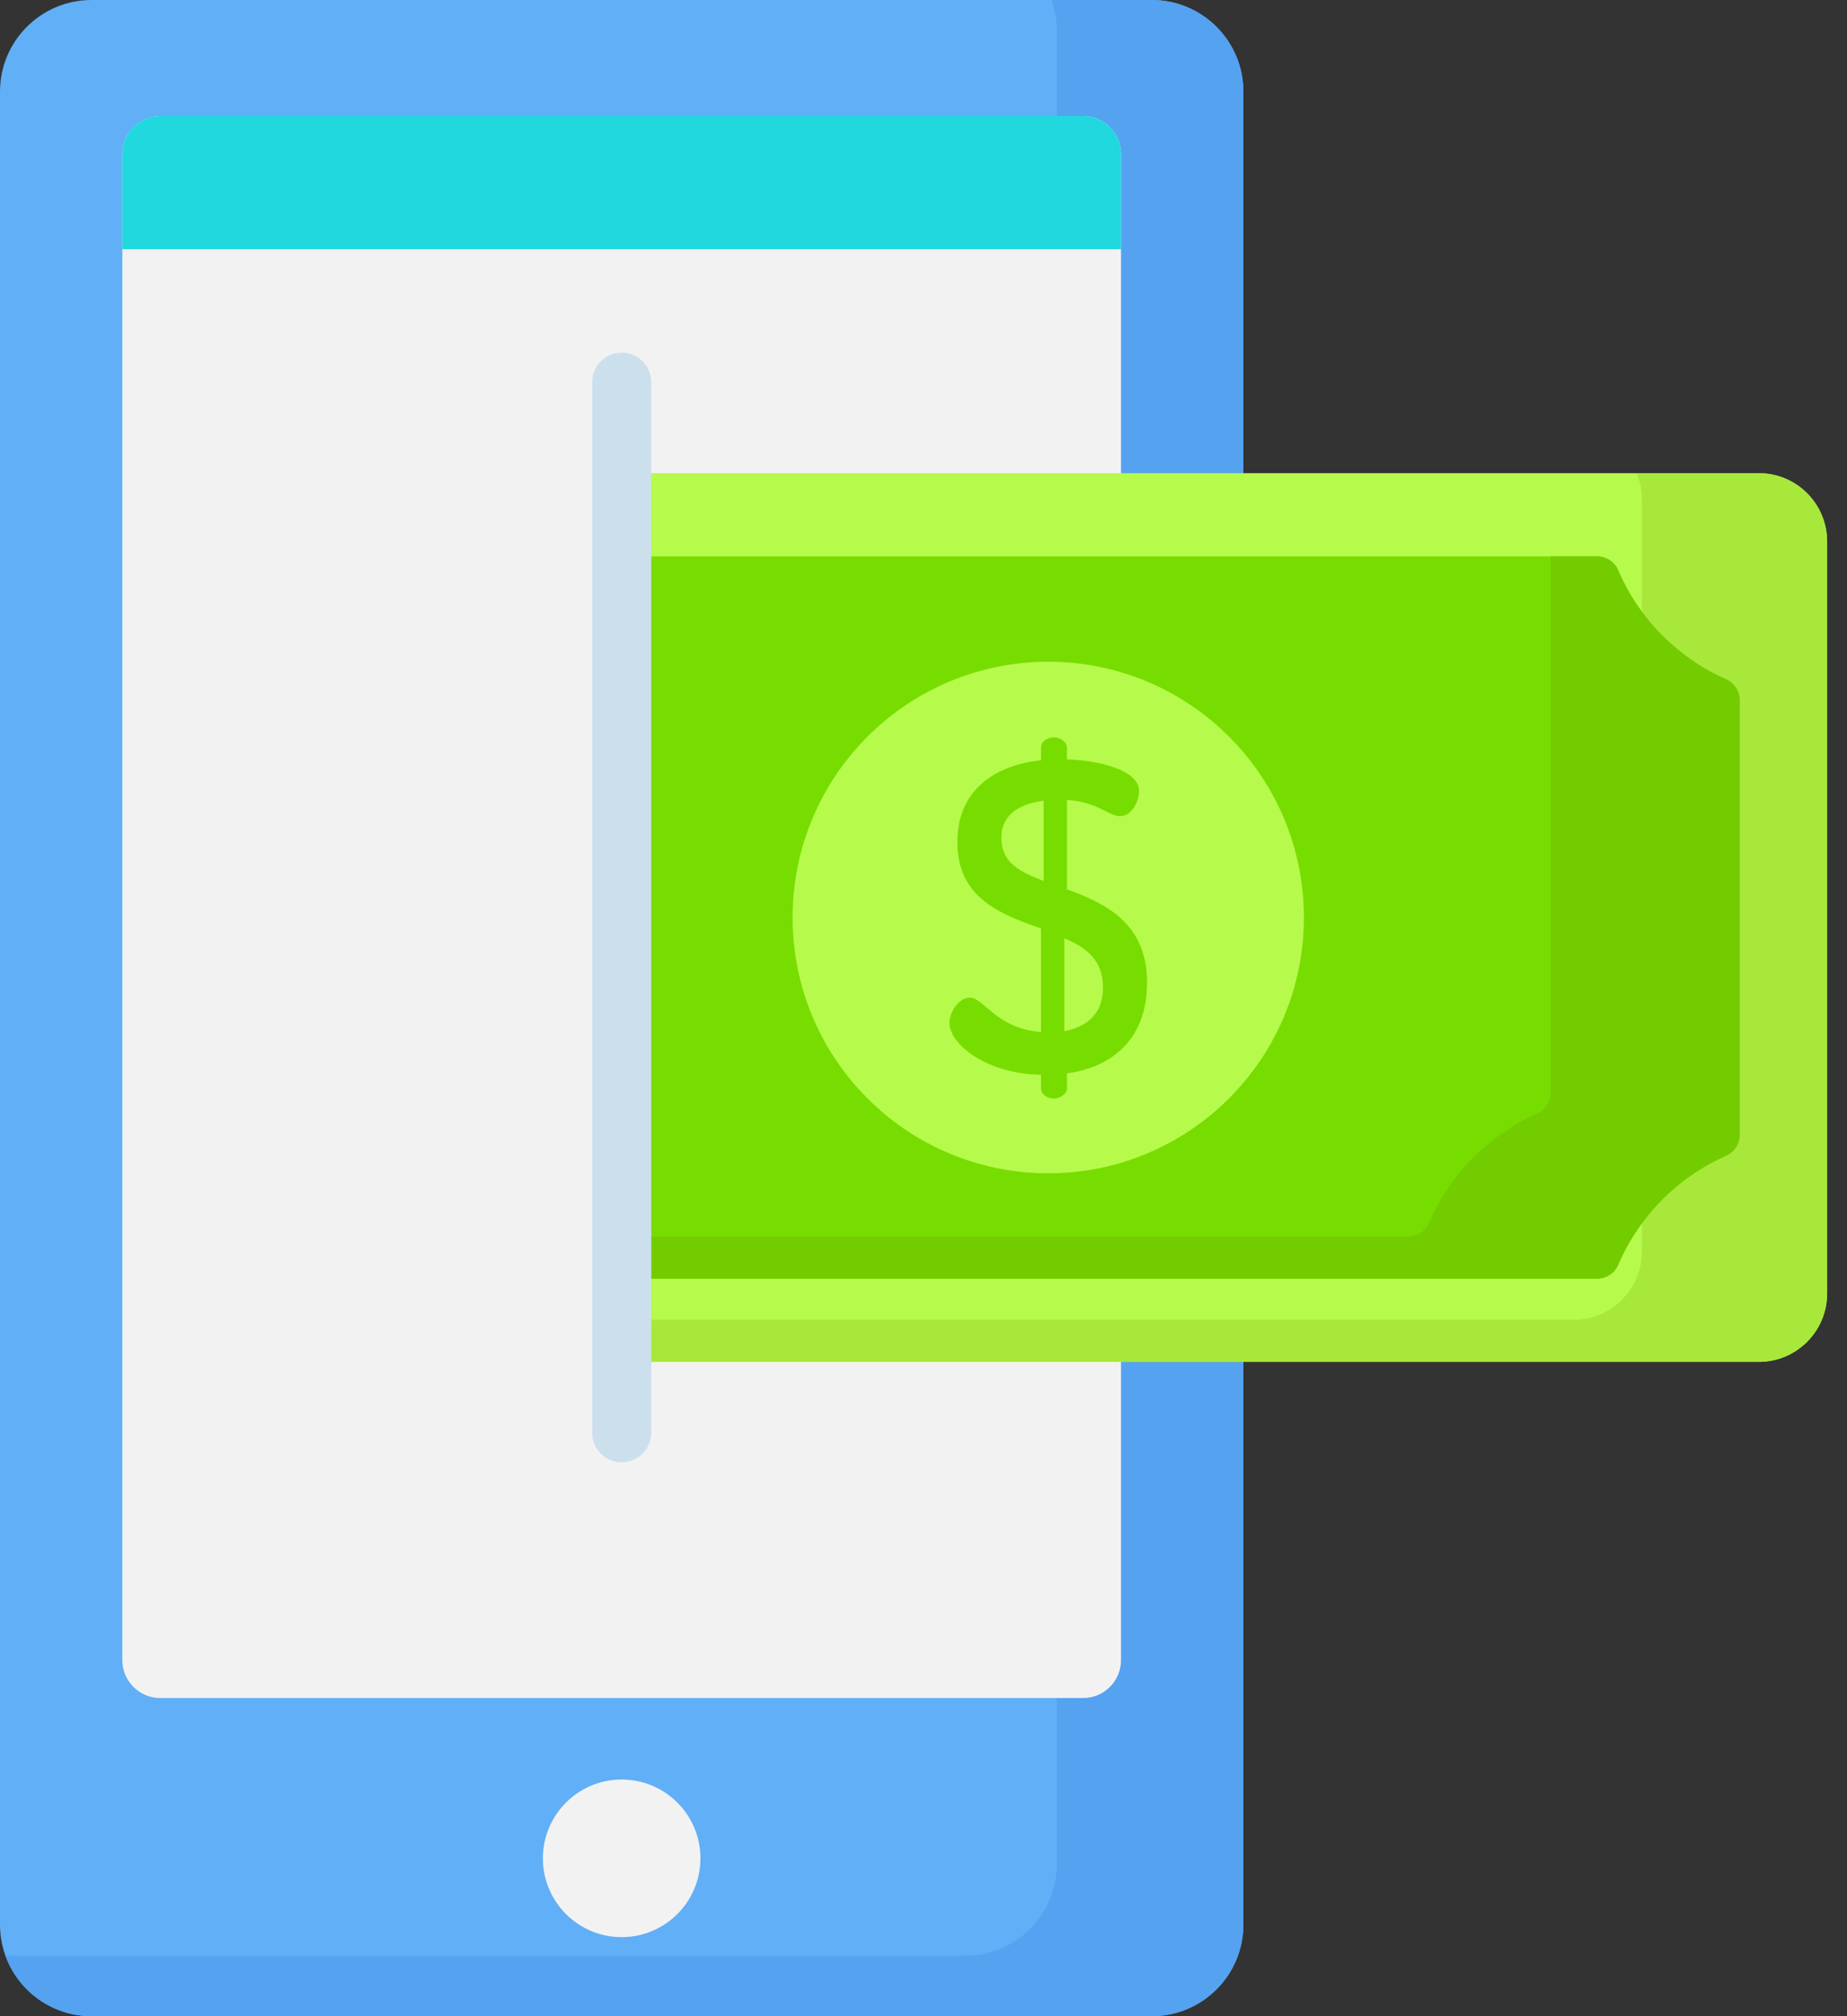 <svg width="44" height="48" viewBox="0 0 44 48" fill="none" xmlns="http://www.w3.org/2000/svg">
<rect x="0" y="0" width="44" height="48" fill="#333333" stroke="none"/>
<path d="M27.438 48H2.181C0.977 48 0 47.023 0 45.819V2.181C0 0.977 0.977 0 2.181 0H27.438C28.643 0 29.62 0.977 29.62 2.181V45.819C29.62 47.023 28.643 48 27.438 48Z" fill="#61AFF6"/>
<path d="M27.438 0H25.047C25.131 0.232 25.177 0.482 25.177 0.742V44.379C25.177 45.584 24.2 46.561 22.995 46.561H0.13C0.433 47.4 1.237 48 2.181 48H27.438C28.643 48 29.62 47.023 29.62 45.819V2.181C29.619 0.977 28.643 0 27.438 0Z" fill="#55A2F0"/>
<path d="M25.804 40.425H3.816C3.318 40.425 2.914 40.021 2.914 39.523V3.664C2.914 3.166 3.318 2.763 3.816 2.763H25.803C26.302 2.763 26.705 3.166 26.705 3.664V39.523C26.705 40.021 26.302 40.425 25.804 40.425Z" fill="#F2F2F2"/>
<path d="M14.809 46.118C15.846 46.118 16.686 45.278 16.686 44.242C16.686 43.205 15.846 42.365 14.809 42.365C13.773 42.365 12.933 43.205 12.933 44.242C12.933 45.278 13.773 46.118 14.809 46.118Z" fill="#F2F2F2"/>
<path d="M41.899 11.265H14.81V32.422H41.899C42.797 32.422 43.526 31.693 43.526 30.795V12.892C43.526 11.994 42.797 11.265 41.899 11.265Z" fill="#B6FA4C"/>
<path d="M41.898 11.265H38.989C39.069 11.458 39.114 11.669 39.114 11.891V29.794C39.114 30.692 38.386 31.421 37.487 31.421H14.81V32.422H41.899C42.797 32.422 43.526 31.693 43.526 30.795V12.892C43.526 11.994 42.797 11.265 41.898 11.265Z" fill="#A8E83A"/>
<path d="M41.121 16.173C39.968 15.665 39.045 14.733 38.548 13.574C38.462 13.374 38.264 13.246 38.046 13.246H14.81V30.441H38.046C38.264 30.441 38.463 30.313 38.548 30.113C39.045 28.954 39.968 28.022 41.121 27.514C41.319 27.427 41.444 27.23 41.444 27.014V16.673C41.444 16.457 41.319 16.26 41.121 16.173Z" fill="#77DD00"/>
<path d="M41.121 16.173C39.968 15.665 39.045 14.733 38.548 13.574C38.462 13.374 38.264 13.246 38.046 13.246H36.939V26.013C36.939 26.229 36.813 26.426 36.616 26.513C35.463 27.021 34.54 27.953 34.043 29.112C33.957 29.312 33.759 29.44 33.541 29.44H14.81V30.441H38.046C38.264 30.441 38.463 30.313 38.548 30.113C39.045 28.954 39.968 28.022 41.121 27.514C41.319 27.427 41.444 27.23 41.444 27.014V16.673C41.444 16.457 41.319 16.26 41.121 16.173Z" fill="#73CC00"/>
<path d="M24.972 27.933C28.335 27.933 31.062 25.207 31.062 21.844C31.062 18.48 28.335 15.754 24.972 15.754C21.608 15.754 18.882 18.48 18.882 21.844C18.882 25.207 21.608 27.933 24.972 27.933Z" fill="#B6FA4C"/>
<path d="M24.799 25.587C23.499 25.566 22.618 24.863 22.618 24.349C22.618 24.098 22.838 23.752 23.1 23.752C23.446 23.752 23.729 24.486 24.799 24.57V22.105C23.855 21.77 22.807 21.392 22.807 20.05C22.807 18.729 23.803 18.204 24.799 18.1V17.796C24.799 17.67 24.925 17.554 25.103 17.554C25.261 17.554 25.418 17.67 25.418 17.796V18.079C26.131 18.1 27.137 18.32 27.137 18.834C27.137 19.033 26.991 19.431 26.676 19.431C26.424 19.431 26.152 19.096 25.418 19.043V21.172C26.33 21.508 27.326 21.969 27.326 23.395C27.326 24.685 26.55 25.398 25.418 25.555V25.912C25.418 26.038 25.26 26.153 25.103 26.153C24.925 26.153 24.799 26.038 24.799 25.912V25.587ZM24.862 20.973V19.064C24.275 19.138 23.855 19.4 23.855 19.945C23.855 20.543 24.306 20.763 24.862 20.973ZM25.355 22.336V24.549C25.921 24.444 26.277 24.108 26.277 23.511C26.277 22.85 25.869 22.556 25.355 22.336Z" fill="#77DD00"/>
<path d="M14.81 8.396C14.421 8.396 14.106 8.712 14.106 9.1V34.109C14.106 34.498 14.421 34.813 14.81 34.813C15.198 34.813 15.514 34.497 15.514 34.109V9.1C15.514 8.712 15.198 8.396 14.81 8.396Z" fill="#CCDFED"/>
<path d="M25.804 2.762H3.816C3.318 2.762 2.914 3.166 2.914 3.664V5.933H26.705V3.664C26.705 3.166 26.302 2.762 25.804 2.762Z" fill="#21D8DE"/>
</svg>
